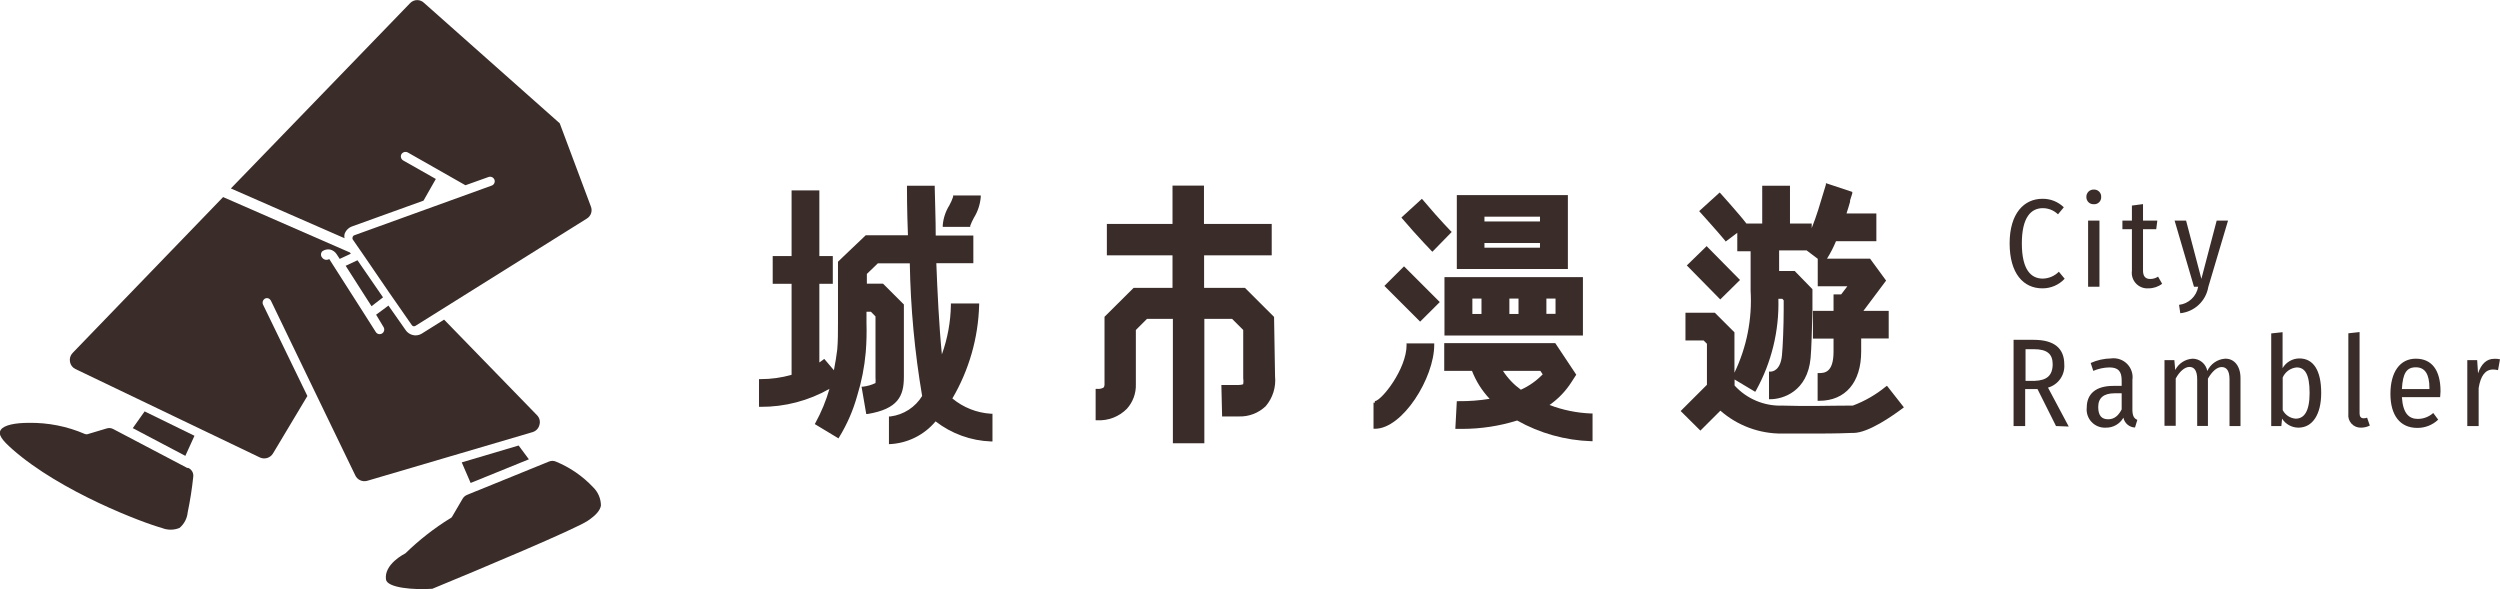 <svg width="382" height="90" viewBox="0 0 382 90" fill="none" xmlns="http://www.w3.org/2000/svg">
<g clip-path="url(#clip0_2946_9599)">
<path d="M55.924 45.471L56.772 46.788L58.526 45.433L54.623 39.768L52.812 40.615L52.831 40.634L55.924 45.471Z" fill="#392C29"/>
<path d="M52.643 36.399C52.596 36.195 52.596 35.982 52.643 35.778C52.73 35.513 52.875 35.272 53.068 35.07C53.26 34.868 53.495 34.711 53.755 34.611L64.71 30.659L66.595 27.346L61.618 24.523C61.454 24.432 61.333 24.28 61.28 24.101C61.227 23.922 61.247 23.729 61.335 23.564C61.433 23.402 61.59 23.285 61.772 23.236C61.955 23.187 62.149 23.21 62.315 23.3L71.121 28.306L74.646 27.045C74.822 26.984 75.014 26.992 75.183 27.07C75.352 27.147 75.484 27.287 75.551 27.459C75.584 27.547 75.599 27.64 75.594 27.734C75.59 27.827 75.567 27.919 75.527 28.003C75.486 28.087 75.429 28.163 75.359 28.224C75.289 28.286 75.207 28.333 75.118 28.363L63.465 32.578L54.151 35.947C54.089 35.966 54.032 36 53.986 36.046C53.94 36.092 53.906 36.149 53.887 36.211C53.862 36.267 53.848 36.328 53.848 36.39C53.848 36.451 53.862 36.512 53.887 36.569L55.641 39.109L59.412 44.624L62.919 49.668C62.946 49.712 62.981 49.751 63.024 49.782C63.066 49.813 63.114 49.835 63.164 49.847C63.215 49.859 63.268 49.862 63.32 49.853C63.371 49.845 63.421 49.827 63.465 49.799L89.655 33.407C89.969 33.221 90.206 32.928 90.32 32.582C90.434 32.236 90.419 31.86 90.277 31.525L85.526 18.84L64.804 0.452C64.666 0.313 64.501 0.203 64.32 0.128C64.139 0.052 63.944 0.014 63.748 0.014C63.552 0.014 63.358 0.052 63.176 0.128C62.995 0.203 62.831 0.313 62.692 0.452L39.708 24.222L35.277 28.796L52.643 36.399Z" fill="#392C29"/>
<path d="M82.434 64.893C82.505 64.64 82.507 64.372 82.441 64.118C82.375 63.863 82.242 63.631 82.056 63.444L67.859 48.839L64.465 50.966C64.176 51.145 63.843 51.242 63.503 51.248C63.207 51.244 62.917 51.17 62.654 51.033C62.392 50.895 62.166 50.699 61.995 50.458L59.355 46.694L57.47 48.086L58.601 49.968C58.701 50.126 58.736 50.317 58.697 50.5C58.658 50.683 58.55 50.843 58.394 50.947C58.282 51.021 58.151 51.06 58.017 51.06C57.895 51.063 57.775 51.033 57.668 50.973C57.562 50.914 57.474 50.827 57.413 50.721L55.019 46.957L50.305 39.58C50.137 39.686 49.936 39.726 49.74 39.691C49.545 39.656 49.369 39.549 49.249 39.391C49.119 39.258 49.046 39.079 49.046 38.893C49.046 38.706 49.119 38.527 49.249 38.394C49.419 38.273 49.612 38.187 49.816 38.142C50.02 38.097 50.231 38.093 50.437 38.13C50.837 38.225 51.187 38.467 51.417 38.808L51.907 39.561L53.604 38.77L53.472 38.582L47.005 35.759L34.09 30.113L11.087 53.94C10.919 54.115 10.796 54.328 10.727 54.56C10.658 54.792 10.646 55.038 10.691 55.276C10.728 55.514 10.823 55.74 10.968 55.933C11.113 56.127 11.302 56.282 11.52 56.386L39.708 69.9C40.057 70.062 40.454 70.091 40.823 69.98C41.192 69.868 41.507 69.626 41.707 69.297L46.968 60.508L40.199 46.562C40.157 46.477 40.133 46.384 40.128 46.29C40.122 46.195 40.136 46.101 40.167 46.011C40.199 45.922 40.248 45.84 40.312 45.77C40.375 45.699 40.452 45.642 40.538 45.602C40.701 45.536 40.884 45.536 41.047 45.602C41.19 45.672 41.308 45.784 41.386 45.922L47.741 59.096L54.264 72.591C54.415 72.943 54.691 73.226 55.04 73.386C55.388 73.546 55.784 73.571 56.15 73.457L81.397 66.022C81.654 65.942 81.885 65.796 82.067 65.597C82.25 65.399 82.376 65.156 82.434 64.893Z" fill="#392C29"/>
<path d="M90.616 74.436C89.028 72.752 87.1 71.424 84.96 70.54C84.785 70.46 84.596 70.419 84.404 70.419C84.212 70.419 84.022 70.46 83.847 70.54L73.44 74.774L72.591 75.113L71.403 75.603C71.102 75.715 70.849 75.928 70.687 76.205L69.103 78.915C69.069 78.985 69.022 79.048 68.964 79.1C68.906 79.151 68.838 79.191 68.764 79.216C66.323 80.73 64.053 82.503 61.995 84.505C61.947 84.555 61.889 84.593 61.825 84.618C61.825 84.618 58.639 86.217 58.978 88.551C59.166 89.812 63.183 90.17 66.067 89.963C73.515 86.895 87.939 80.835 89.806 79.574C91.069 78.727 91.691 77.993 91.823 77.259C91.822 76.731 91.714 76.21 91.507 75.725C91.3 75.24 90.997 74.801 90.616 74.436Z" fill="#392C29"/>
<path d="M20.288 65.42L28.32 69.655L29.715 66.587L22.098 62.861L20.288 65.42Z" fill="#392C29"/>
<path d="M28.773 71.499H28.603L17.29 65.552C16.993 65.398 16.649 65.365 16.328 65.458L13.5 66.305C13.414 66.341 13.321 66.36 13.227 66.36C13.133 66.36 13.04 66.341 12.953 66.305C10.258 65.143 7.347 64.566 4.412 64.611C2.357 64.611 0.641 64.931 0.132 65.665C-0.377 66.399 0.377 67.302 1.885 68.638C9.333 75.207 21.985 79.931 24.719 80.665C25.149 80.843 25.61 80.935 26.076 80.935C26.542 80.935 27.003 80.843 27.434 80.665C28.144 80.067 28.59 79.216 28.678 78.293C29.052 76.502 29.335 74.693 29.527 72.873C29.568 72.593 29.517 72.308 29.381 72.06C29.244 71.812 29.031 71.615 28.773 71.499Z" fill="#392C29"/>
<path d="M71.913 73.796L80.812 70.182L79.247 68.074L70.555 70.653L71.913 73.796Z" fill="#392C29"/>
<path d="M315.348 31.675L314.462 32.748C313.84 32.146 313.009 31.808 312.143 31.807C310.37 31.807 308.937 33.162 308.937 37.19C308.937 41.217 310.333 42.572 312.143 42.572C313.066 42.551 313.944 42.173 314.594 41.518L315.48 42.591C315.045 43.059 314.516 43.432 313.929 43.684C313.341 43.937 312.707 44.065 312.067 44.059C309.183 44.059 307.071 41.801 307.071 37.19C307.071 32.578 309.296 30.377 312.067 30.377C312.673 30.364 313.276 30.472 313.839 30.695C314.403 30.918 314.916 31.251 315.348 31.675Z" fill="#392C29"/>
<path d="M321.061 30.113C321.067 30.261 321.041 30.409 320.986 30.546C320.93 30.684 320.846 30.808 320.74 30.911C320.633 31.014 320.506 31.094 320.366 31.144C320.226 31.195 320.078 31.215 319.93 31.205C319.782 31.212 319.635 31.19 319.496 31.138C319.358 31.087 319.232 31.007 319.126 30.905C319.02 30.802 318.936 30.679 318.88 30.543C318.823 30.407 318.796 30.26 318.798 30.113C318.79 29.962 318.814 29.811 318.868 29.669C318.922 29.527 319.004 29.398 319.111 29.29C319.217 29.183 319.345 29.098 319.486 29.042C319.627 28.986 319.778 28.96 319.93 28.965C320.082 28.957 320.234 28.981 320.377 29.036C320.519 29.091 320.648 29.175 320.755 29.284C320.862 29.392 320.945 29.523 320.998 29.666C321.05 29.809 321.072 29.961 321.061 30.113ZM320.797 43.815H319.062V33.708H320.797V43.815Z" fill="#392C29"/>
<path d="M330.375 43.362C329.774 43.819 329.038 44.064 328.283 44.059C327.929 44.085 327.575 44.031 327.245 43.903C326.915 43.774 326.618 43.573 326.376 43.315C326.133 43.057 325.952 42.748 325.845 42.411C325.738 42.074 325.707 41.718 325.756 41.367V35.025H324.304V33.708H325.756V31.411L327.453 31.186V33.708H329.64L329.47 35.025H327.453V41.349C327.453 42.177 327.792 42.629 328.547 42.629C328.975 42.63 329.395 42.506 329.753 42.271L330.375 43.362Z" fill="#392C29"/>
<path d="M337.427 43.852C337.251 44.895 336.737 45.852 335.964 46.577C335.191 47.301 334.202 47.752 333.147 47.861L332.959 46.581C333.679 46.494 334.352 46.179 334.879 45.68C335.405 45.182 335.757 44.528 335.881 43.814H335.24L332.28 33.708H334.033L336.371 42.61L338.709 33.708H340.444L337.427 43.852Z" fill="#392C29"/>
<path d="M314.16 65.1L311.332 59.454H309.446V65.1H307.674V51.926H310.747C313.934 51.926 315.423 53.262 315.423 55.69C315.479 56.475 315.262 57.256 314.809 57.901C314.355 58.545 313.693 59.014 312.934 59.228L316.102 65.175L314.16 65.1ZM313.651 55.69C313.651 54.109 312.84 53.356 310.766 53.356H309.503V58.193H310.936C312.746 58.118 313.651 57.384 313.651 55.615V55.69Z" fill="#392C29"/>
<path d="M326.585 64.159L326.227 65.326C325.806 65.309 325.402 65.152 325.08 64.879C324.759 64.606 324.539 64.233 324.455 63.821C324.187 64.296 323.794 64.689 323.319 64.957C322.844 65.226 322.304 65.36 321.759 65.345C321.357 65.367 320.955 65.301 320.581 65.152C320.208 65.003 319.871 64.774 319.595 64.482C319.319 64.19 319.109 63.842 318.981 63.461C318.854 63.08 318.81 62.676 318.855 62.277C318.855 60.132 320.307 58.965 322.89 58.965H324.191V58.118C324.191 56.706 323.644 56.142 322.305 56.142C321.462 56.158 320.63 56.337 319.854 56.669L319.458 55.464C320.437 55.023 321.496 54.786 322.569 54.768C323.015 54.708 323.469 54.752 323.895 54.897C324.321 55.041 324.707 55.283 325.023 55.602C325.34 55.922 325.577 56.31 325.717 56.737C325.858 57.164 325.897 57.617 325.831 58.061V62.785C325.888 63.67 326.133 63.952 326.585 64.159ZM324.191 62.465V60.094H323.116C321.457 60.094 320.608 60.79 320.608 62.183C320.608 63.576 321.193 64.065 322.136 64.065C323.078 64.065 323.701 63.501 324.191 62.56V62.465Z" fill="#392C29"/>
<path d="M342.348 57.76V65.1H340.67V57.967C340.67 56.612 340.199 56.085 339.463 56.085C338.728 56.085 337.974 56.8 337.37 57.855V65.082H335.73V57.949C335.73 56.593 335.259 56.066 334.542 56.066C333.826 56.066 333.015 56.782 332.449 57.836V65.063H330.733V55.031H332.242L332.374 56.537C332.627 56.042 333.005 55.621 333.472 55.317C333.938 55.014 334.476 54.837 335.032 54.806C335.567 54.81 336.084 55 336.493 55.344C336.903 55.687 337.18 56.163 337.276 56.688C337.518 56.16 337.898 55.706 338.375 55.375C338.853 55.044 339.411 54.847 339.991 54.806C341.386 54.768 342.348 55.935 342.348 57.76Z" fill="#392C29"/>
<path d="M354.679 60.038C354.679 63.331 353.359 65.345 351.191 65.345C350.694 65.341 350.206 65.214 349.772 64.974C349.337 64.734 348.969 64.389 348.702 63.971L348.589 65.1H347.043V50.947L348.778 50.759V56.255C349.038 55.805 349.411 55.431 349.861 55.17C350.311 54.91 350.822 54.771 351.342 54.768C353.454 54.768 354.679 56.537 354.679 60.038ZM352.907 60.038C352.907 57.064 352.134 56.142 350.927 56.142C350.466 56.185 350.025 56.351 349.65 56.622C349.275 56.894 348.98 57.261 348.796 57.685V62.654C348.984 63.025 349.265 63.342 349.612 63.573C349.959 63.804 350.36 63.941 350.776 63.971C352.058 63.971 352.907 62.898 352.907 60.038Z" fill="#392C29"/>
<path d="M358.827 63.237V50.928L360.543 50.74V63.181C360.543 63.651 360.751 63.915 361.165 63.915C361.346 63.918 361.525 63.886 361.693 63.821L362.108 65.025C361.698 65.231 361.247 65.34 360.788 65.345C360.514 65.358 360.241 65.311 359.986 65.208C359.732 65.104 359.504 64.946 359.317 64.746C359.131 64.545 358.99 64.306 358.905 64.045C358.821 63.785 358.794 63.509 358.827 63.237Z" fill="#392C29"/>
<path d="M372.855 60.678H367.01C367.161 63.162 368.085 64.009 369.443 64.009C370.313 64.008 371.153 63.687 371.8 63.105L372.554 64.122C371.693 64.946 370.541 65.399 369.348 65.383C366.765 65.383 365.257 63.501 365.257 60.188C365.257 56.876 366.69 54.806 369.141 54.806C371.592 54.806 372.912 56.575 372.912 59.793C372.893 60.075 372.874 60.395 372.855 60.678ZM371.215 59.285C371.215 57.196 370.555 56.123 369.141 56.123C367.727 56.123 367.142 57.008 367.01 59.454H371.215V59.285Z" fill="#392C29"/>
<path d="M382 54.9L381.698 56.556C381.445 56.493 381.186 56.462 380.925 56.462C379.756 56.462 379.04 57.422 378.738 59.285V65.1H377.003V55.031H378.512L378.644 57.045C379.153 55.577 379.964 54.824 381.133 54.824C381.424 54.809 381.716 54.834 382 54.9Z" fill="#392C29"/>
<path d="M145.522 60.885C148.067 56.549 149.475 51.642 149.614 46.618V46.374H145.296V46.618C145.254 49.186 144.789 51.73 143.919 54.147C143.486 49.799 143.222 44.285 143.071 40.219H148.727V35.985H142.977C142.977 33.388 142.864 30.847 142.826 28.607V28.381H138.584V28.626C138.584 29.172 138.584 32.07 138.734 35.947H132.286L128.685 39.373L128.044 39.994V47.258C128.044 47.955 128.044 48.651 128.044 49.347C128.044 50.797 128.044 52.152 127.931 53.413C127.817 54.354 127.648 55.408 127.421 56.575L125.951 54.843L125.762 54.975L125.197 55.389V43.362H127.252V39.128H125.197V29.096H120.954V39.128H118.069V43.362H120.954V57.271C119.416 57.712 117.822 57.934 116.222 57.93H115.977V62.164H116.222C119.909 62.186 123.538 61.239 126.743 59.416C126.226 61.215 125.512 62.951 124.612 64.592L124.499 64.799L128.119 66.982L128.232 66.794C129.442 64.819 130.368 62.684 130.985 60.452C131.652 58.295 132.088 56.075 132.286 53.827C132.406 52.324 132.444 50.816 132.399 49.31C132.399 48.745 132.399 48.199 132.399 47.635H133.078L133.776 48.35V57.666C133.8 57.954 133.8 58.244 133.776 58.532C133.182 58.817 132.544 59.001 131.89 59.078H131.645L132.361 63.256H132.588C137.188 62.484 138.112 60.546 138.112 57.61V46.524L134.926 43.344H132.456V41.857L134.134 40.238H139.017C139.134 47.033 139.764 53.809 140.903 60.508C140.383 61.356 139.68 62.077 138.845 62.618C138.01 63.158 137.063 63.505 136.076 63.632H135.831V67.867H135.868C137.228 67.814 138.562 67.477 139.783 66.877C141.004 66.277 142.086 65.428 142.958 64.385C145.388 66.269 148.349 67.342 151.424 67.453H151.65V63.218H151.424C149.258 63.087 147.191 62.269 145.522 60.885Z" fill="#392C29"/>
<path d="M148.256 34.479C148.409 34.071 148.592 33.675 148.803 33.294C149.401 32.331 149.763 31.241 149.859 30.113V29.868H145.635V30.075C145.483 30.532 145.287 30.973 145.051 31.393C144.481 32.309 144.139 33.348 144.051 34.423V34.667H148.256V34.479Z" fill="#392C29"/>
<path d="M194.677 48.425L190.227 43.984H183.986V39.015H194.318V34.216H183.967V28.363H179.159V34.216H169.128V39.015H179.159V43.984H173.22L168.77 48.407V58.796C168.77 58.944 168.724 59.089 168.638 59.21C168.343 59.384 167.998 59.457 167.658 59.417H167.413V64.216H167.658C168.493 64.26 169.328 64.127 170.108 63.825C170.888 63.523 171.595 63.06 172.183 62.466C173.113 61.437 173.607 60.087 173.559 58.702V50.42L175.256 48.727H179.216V67.736H184.024V48.727H188.266L189.963 50.42V57.779C190.014 58.085 190.014 58.396 189.963 58.702C189.963 58.702 189.774 58.815 189.19 58.833H186.626L186.739 63.633H189.265C190.023 63.662 190.78 63.539 191.489 63.27C192.198 63.002 192.846 62.594 193.395 62.071C193.931 61.444 194.334 60.716 194.58 59.93C194.826 59.144 194.911 58.316 194.828 57.497L194.677 48.425Z" fill="#392C29"/>
<path d="M215.945 35.326L216.133 35.533C217.076 36.587 218.019 37.585 218.698 38.3L218.867 38.469L221.828 35.439L221.658 35.289C221.036 34.668 220.244 33.764 219.301 32.729L217.415 30.546L217.265 30.377L214.135 33.237L214.286 33.425C214.832 34.065 215.398 34.705 215.945 35.326Z" fill="#392C29"/>
<path d="M214.535 40.695L211.534 43.688L216.997 49.147L219.998 46.154L214.535 40.695Z" fill="#392C29"/>
<path d="M214.927 52.716C214.927 56.367 211.156 61.167 210.081 61.298V61.524H209.874V65.514H210.1C214.304 65.514 219.15 57.76 219.15 52.697V52.472H214.908L214.927 52.716Z" fill="#392C29"/>
<path d="M220.715 51.267H241.87V42.346H220.715V51.267ZM237.685 45.621V47.955H236.289V45.621H237.685ZM232.028 45.621V47.974H230.633V45.621H232.028ZM226.372 45.621V47.974H224.977V45.621H226.372Z" fill="#392C29"/>
<path d="M239.57 29.812H222.601V41.104H239.57V29.812ZM226.824 33.84V33.106H235.309V33.84H226.824ZM226.824 37.848V37.133H235.309V37.848H226.824Z" fill="#392C29"/>
<path d="M236.761 61.882C238.09 60.957 239.223 59.78 240.098 58.419L240.852 57.252L237.647 52.434H220.678V56.669H224.92C225.534 58.253 226.45 59.704 227.616 60.941C226.052 61.196 224.469 61.315 222.884 61.299H222.601L222.375 65.533H223.449C226.289 65.532 229.111 65.1 231.821 64.253C235.282 66.201 239.163 67.286 243.134 67.415H243.341V63.181H243.115C240.94 63.096 238.794 62.657 236.761 61.882ZM235.366 56.669L235.724 57.196C234.774 58.187 233.641 58.986 232.387 59.548C231.307 58.764 230.38 57.788 229.653 56.669H235.366Z" fill="#392C29"/>
<path d="M262.856 45.753L265.873 42.779L260.933 37.773L260.782 37.603L257.746 40.558L262.686 45.583L262.856 45.753Z" fill="#392C29"/>
<path d="M288.329 58.946L288.141 59.078C286.634 60.314 284.933 61.293 283.106 61.976H282.578C279.505 61.976 276.319 62.108 272.378 61.976C271.005 62.029 269.638 61.782 268.371 61.252C267.104 60.722 265.968 59.922 265.043 58.908V57.986L268.192 59.868L268.324 59.661C270.691 55.381 271.869 50.547 271.737 45.659H272.34L272.547 45.885V47.371C272.547 49.762 272.415 53.018 272.283 54.297C272.057 56.594 270.869 56.782 270.53 56.782H270.304V58.89V60.998H270.53C272.415 60.998 276.186 59.831 276.658 54.712C276.79 53.319 276.865 50.27 276.941 47.579V44.191L274.226 41.405H271.85V38.262H276.054L277.751 39.542V43.739H282.277L281.334 44.981H280.165V47.503H277.016V51.738H280.165V53.733C280.165 56.989 278.732 56.989 277.978 57.008H277.733V61.242H277.978C281.994 61.242 284.388 58.4 284.388 53.714V51.719H288.593V47.503H284.728L288.197 42.873L285.746 39.523H279.166C279.7 38.673 280.161 37.779 280.542 36.851H286.708V32.616H282.145C282.352 31.976 282.541 31.374 282.691 30.828V30.621C282.823 30.188 282.937 29.812 283.031 29.548V29.323L278.996 27.986V28.212C278.883 28.57 278.732 29.059 278.562 29.642C278.166 30.979 277.563 33.049 276.828 34.856V34.16H273.509V28.381H269.267V34.16H266.853C265.741 32.691 262.95 29.624 262.932 29.586L262.762 29.417L259.632 32.259L259.783 32.428C259.783 32.428 262.517 35.458 263.554 36.719L263.686 36.907L265.458 35.571V38.394H267.494V44.398C267.752 48.724 266.902 53.044 265.024 56.951V50.778L262.026 47.786H257.539V52.02H260.311L260.82 52.528V58.796L256.804 62.804L259.82 65.797L262.875 62.748C265.48 65.032 268.836 66.278 272.302 66.249H275.772C278.355 66.249 280.636 66.249 282.861 66.154H283.182C285.501 66.154 289.196 63.52 290.724 62.39L290.912 62.24L288.329 58.946Z" fill="#392C29"/>
</g>
<defs>
<clipPath id="clip0_2946_9599">
<rect width="382" height="90" fill="white"/>
</clipPath>
</defs>
</svg>
